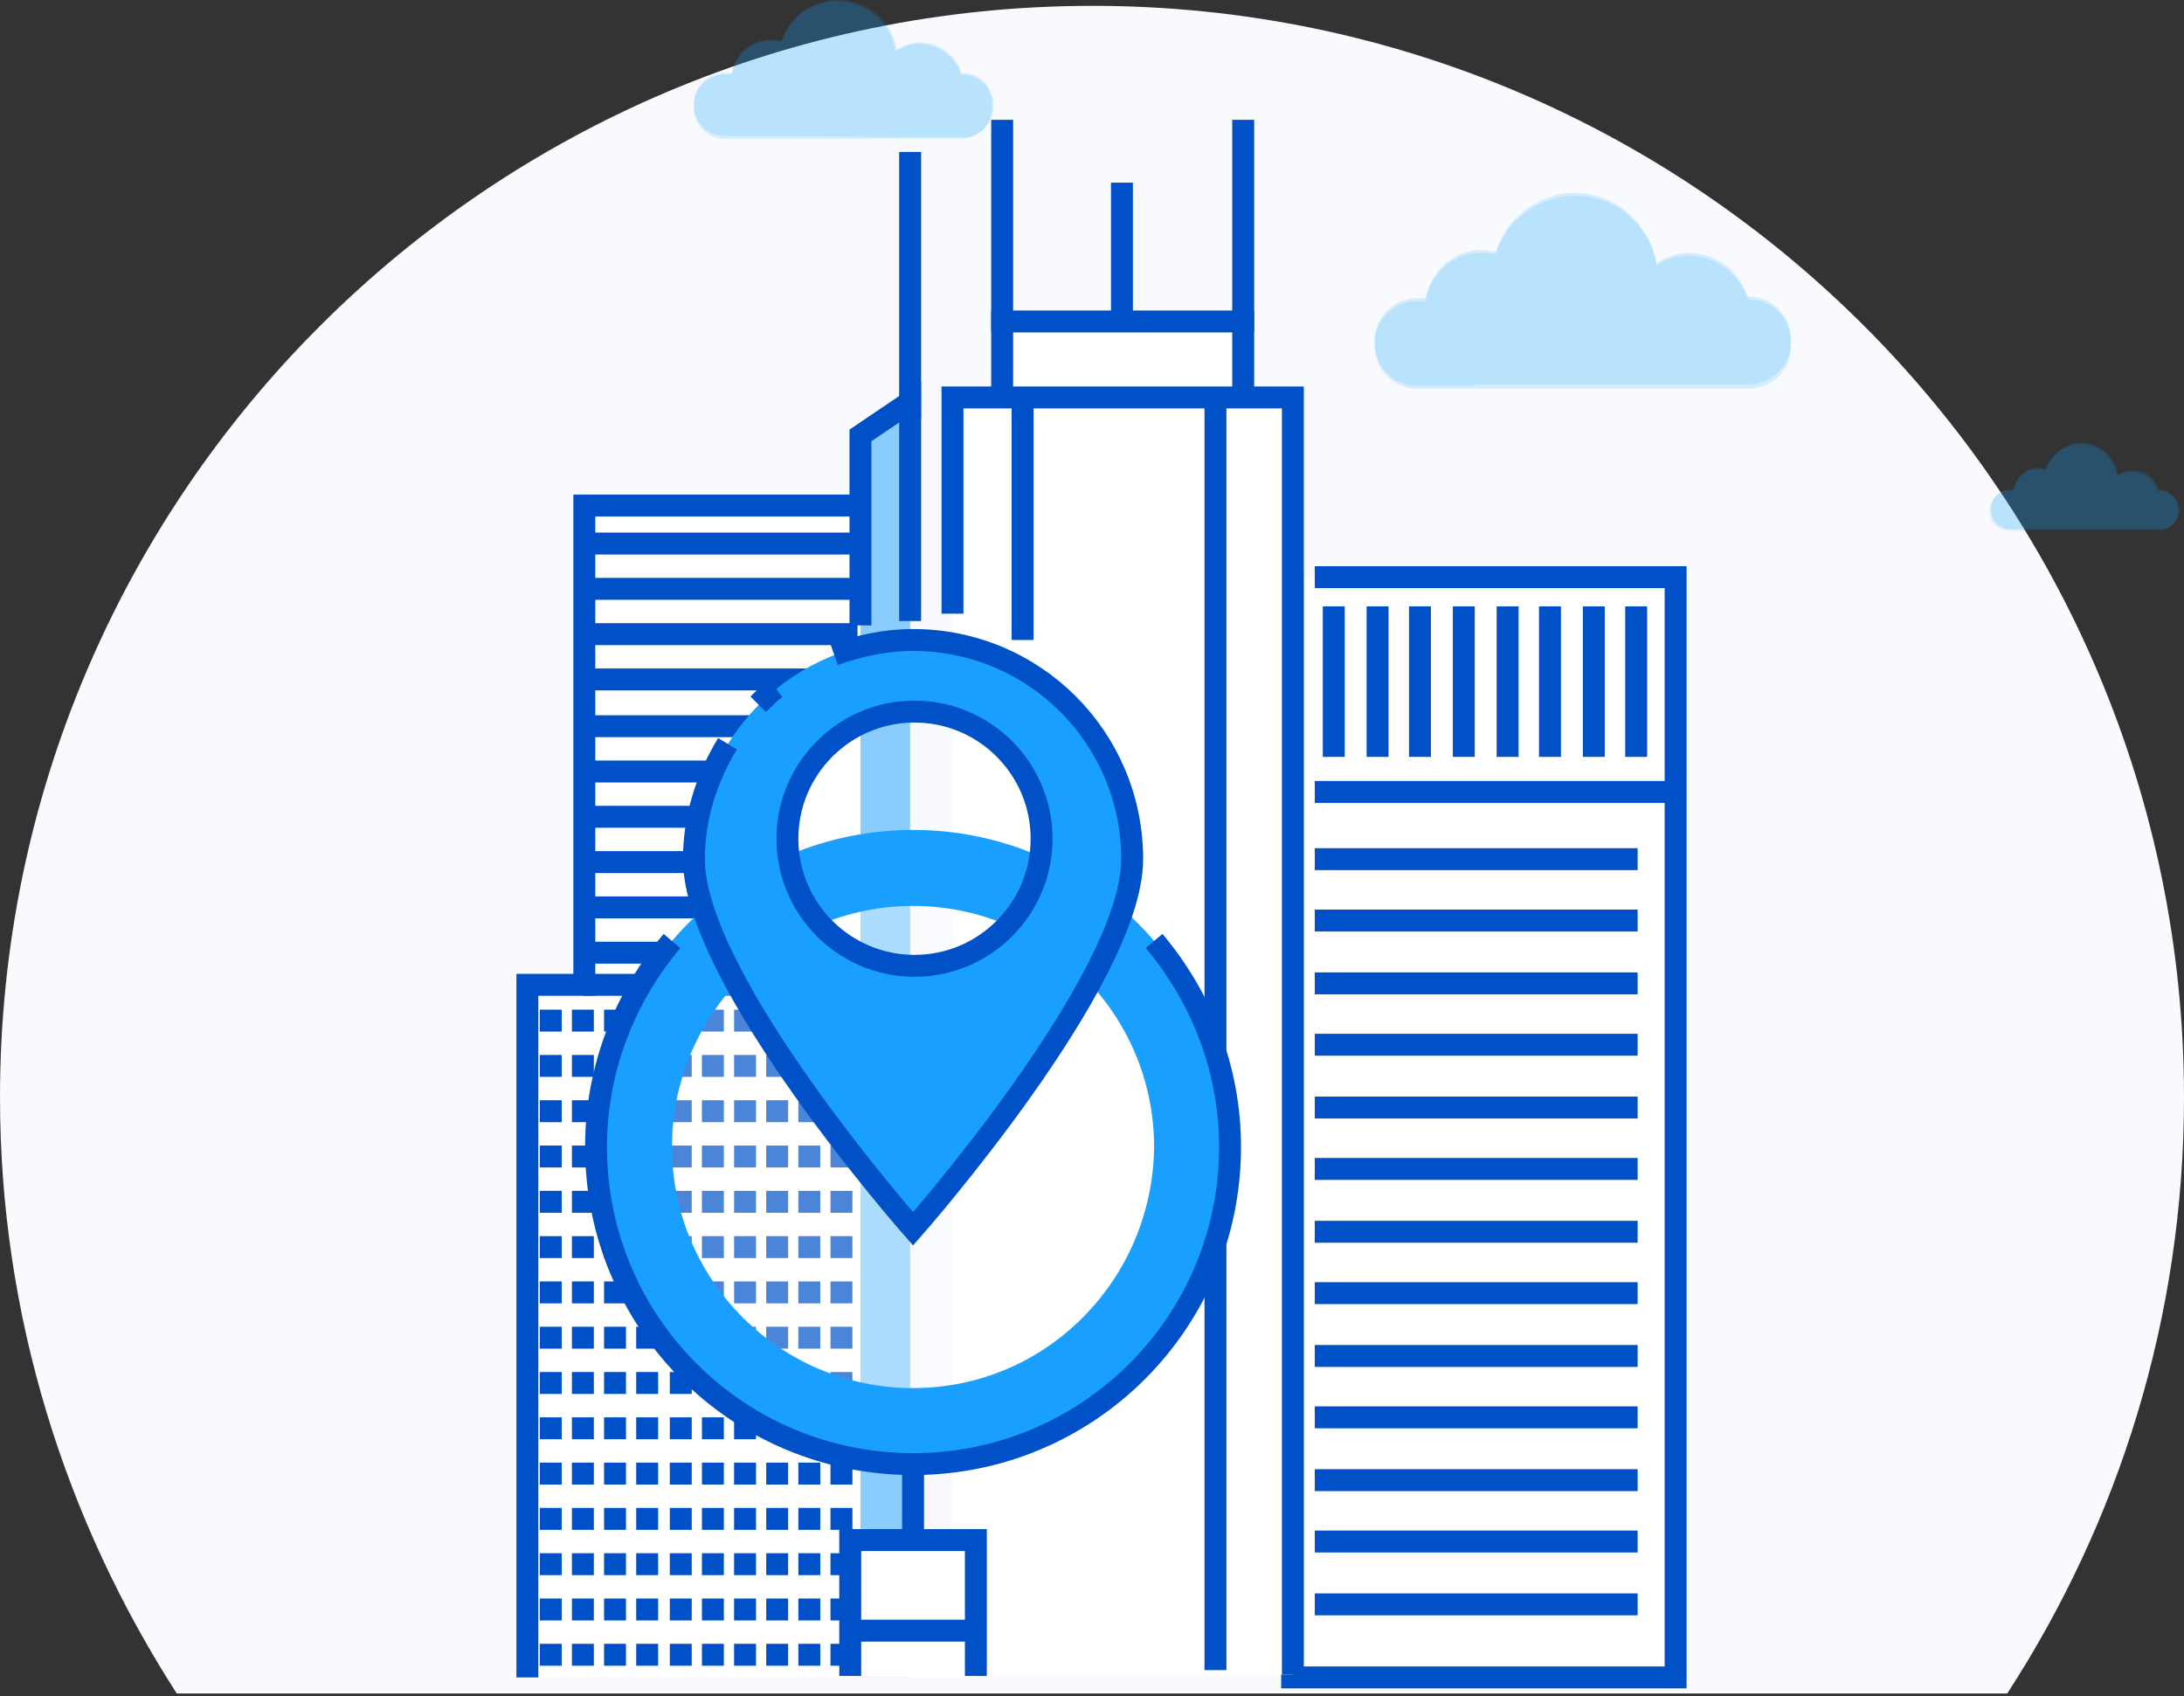 <?xml version="1.0" encoding="utf-8"?>
<!-- Generator: Adobe Illustrator 22.1.0, SVG Export Plug-In . SVG Version: 6.00 Build 0)  -->
<svg xmlns="http://www.w3.org/2000/svg" xmlns:xlink="http://www.w3.org/1999/xlink" x="0px" y="0px"
	 viewBox="0 0 149.5 116.1" style="enable-background:new 0 0 149.5 116.1;" xml:space="preserve">
<rect x="0" y="0" width="149.5" height="116.1" fill="#333333" stroke="none"/>
<style type="text/css">
	.buyer-0{fill:#F8FAFD;}
	.buyer-1{fill:#19A0FF;}
	.buyer-2{fill:#FFFFFF;}
	.buyer-3{fill:none;stroke:#0050c8;}
</style>
<path class="buyer-0 fill-gray-200" d="M74.8,0.4C33.5,0.4,0,33.9,0,75.1c0,15,4.5,29,12.1,40.8h125.3c7.6-11.7,12.1-25.7,12.1-40.8
	C149.5,33.9,116,0.4,74.8,0.4z"/>
<g id="XMLID_by142_">
	<path id="XMLID_by198_" class="buyer-1 fill-primary-lighter" opacity=".15" d="M119.7,20.5L119.7,20.5c-0.6-1.7-2.2-3-4.1-3c-0.8,0-1.6,0.2-2.2,0.7
		c-0.4-2.7-2.7-4.8-5.6-4.8c-2.5,0-4.7,1.7-5.4,4c-0.3-0.1-0.7-0.1-1-0.1c-1.9,0-3.5,1.4-3.8,3.3H97c-1.6,0-2.9,1.3-2.9,2.9v0.2
		c0,1.6,1.3,2.9,2.9,2.9h22.7c1.6,0,2.9-1.3,2.9-2.9v-0.2C122.6,21.8,121.3,20.5,119.7,20.5z"/>
	<path id="XMLID_by192_" class="buyer-1 fill-primary-lighter" opacity=".15" d="M101,26.4h-4c-1.6,0-2.9-1.3-2.9-2.9v-0.2c0-1.6,1.3-2.9,2.9-2.9h0.6
		c0.3-1.8,1.9-3.3,3.8-3.3c0.3,0,0.7,0.1,1,0.1c0.7-2.3,2.9-4,5.4-4c2.8,0,5.1,2.1,5.6,4.8c0.6-0.4,1.4-0.7,2.2-0.7
		c1.9,0,3.5,1.3,4,3h0.1c1.6,0,2.9,1.3,2.9,2.9v0.2c0,1.6-1.3,2.9-2.9,2.9h-4.4H101V26.4z"/>
</g>
<g id="XMLID_by179_">
	<path id="XMLID_by181_" class="buyer-1 fill-primary-lighter" opacity=".15" d="M65.8,5.1L65.8,5.1C65.4,3.9,64.2,3,62.9,3c-0.6,0-1.1,0.2-1.6,0.5c-0.3-1.9-2-3.4-4-3.4
		c-1.8,0-3.3,1.2-3.8,2.8c-0.2-0.1-0.5-0.1-0.7-0.1c-1.4,0-2.5,1-2.7,2.3h-0.5c-1.1,0-2.1,0.9-2.1,2.1v0.2c0,1.1,0.9,2.1,2.1,2.1
		h16.2c1.1,0,2.1-0.9,2.1-2.1V7.1C67.9,6,67,5.1,65.8,5.1z"/>
	<path id="XMLID_by180_" class="buyer-1 fill-primary-lighter" opacity=".15" d="M52.5,9.3h-2.9c-1.1,0-2.1-0.9-2.1-2.1V7.1C47.5,6,48.4,5,49.6,5h0.5
		c0.2-1.3,1.3-2.3,2.7-2.3c0.2,0,0.5,0,0.7,0.1C54,1.2,55.5,0,57.4,0c2,0,3.7,1.5,4,3.4c0.5-0.3,1-0.5,1.6-0.5
		c1.3,0,2.5,0.9,2.8,2.1h0.1C67,5,68,5.9,68,7.1v0.2c0,1.1-0.9,2.1-2.1,2.1h-3.1L52.5,9.3L52.5,9.3z"/>
</g>
<g id="XMLID_by176_">
	<path id="XMLID_by178_" class="buyer-1 fill-primary-lighter" opacity=".15" d="M147.8,33.5L147.8,33.5c-0.3-0.8-1-1.3-1.8-1.3c-0.4,0-0.7,0.1-1,0.3
		c-0.2-1.2-1.2-2.2-2.5-2.2c-1.1,0-2.1,0.8-2.4,1.8c-0.1,0-0.3-0.1-0.5-0.1c-0.9,0-1.6,0.6-1.7,1.5h-0.3c-0.7,0-1.3,0.6-1.3,1.3v0.1
		c0,0.7,0.6,1.3,1.3,1.3h10.3c0.7,0,1.3-0.6,1.3-1.3v-0.1C149.1,34.1,148.5,33.5,147.8,33.5z"/>
	<path id="XMLID_by177_" class="buyer-1 fill-primary-lighter" opacity=".15" d="M139.3,36.3h-1.8c-0.7,0-1.3-0.6-1.3-1.3v-0.1c0-0.7,0.6-1.3,1.3-1.3h0.3
		c0.1-0.8,0.9-1.5,1.7-1.5c0.2,0,0.3,0,0.5,0.1c0.3-1,1.3-1.8,2.4-1.8c1.3,0,2.3,0.9,2.5,2.2c0.3-0.2,0.6-0.3,1-0.3
		c0.9,0,1.6,0.6,1.8,1.3h0.1c0.7,0,1.3,0.6,1.3,1.3V35c0,0.7-0.6,1.3-1.3,1.3h-2H139.3z"/>
</g>
<g id="XMLID_by399_">
	<rect id="XMLID_by654_" x="87.7" y="39.5" class="buyer-2 fill-white" width="27" height="75.4"/>
	<rect id="XMLID_by653_" x="87.7" y="39.5" class="buyer-2 fill-white" width="27" height="14.7"/>
	<polyline id="XMLID_by59_" class="buyer-3 fill-none stroke-primary" stroke-width="1.5" stroke-miterlimit="10" points="90,39.5 114.7,39.5 114.7,114.8 87.7,114.8 	"/>
	<g id="XMLID_by650_">
		<line id="XMLID_by651_" class="buyer-3 fill-none stroke-primary" stroke-width="1.5" stroke-miterlimit="10" x1="90" y1="54.2" x2="114.7" y2="54.2"/>
	</g>
	<line id="XMLID_by645_" class="buyer-3 fill-none stroke-primary" stroke-width="1.5" stroke-miterlimit="10" x1="90" y1="58.8" x2="112.1" y2="58.8"/>
	<line id="XMLID_by86_" class="buyer-3 fill-none stroke-primary" stroke-width="1.5" stroke-miterlimit="10" x1="90" y1="63" x2="112.1" y2="63"/>
	<line id="XMLID_by107_" class="buyer-3 fill-none stroke-primary" stroke-width="1.5" stroke-miterlimit="10" x1="90" y1="67.3" x2="112.1" y2="67.3"/>
	<line id="XMLID_by108_" class="buyer-3 fill-none stroke-primary" stroke-width="1.5" stroke-miterlimit="10" x1="90" y1="71.5" x2="112.1" y2="71.5"/>
	<line id="XMLID_by110_" class="buyer-3 fill-none stroke-primary" stroke-width="1.5" stroke-miterlimit="10" x1="90" y1="75.8" x2="112.1" y2="75.8"/>
	<line id="XMLID_by111_" class="buyer-3 fill-none stroke-primary" stroke-width="1.5" stroke-miterlimit="10" x1="90" y1="80" x2="112.1" y2="80"/>
	<line id="XMLID_by113_" class="buyer-3 fill-none stroke-primary" stroke-width="1.5" stroke-miterlimit="10" x1="90" y1="84.3" x2="112.1" y2="84.3"/>
	<line id="XMLID_by114_" class="buyer-3 fill-none stroke-primary" stroke-width="1.5" stroke-miterlimit="10" x1="90" y1="88.5" x2="112.1" y2="88.5"/>
	<line id="XMLID_by115_" class="buyer-3 fill-none stroke-primary" stroke-width="1.5" stroke-miterlimit="10" x1="90" y1="92.8" x2="112.1" y2="92.8"/>
	<line id="XMLID_by117_" class="buyer-3 fill-none stroke-primary" stroke-width="1.5" stroke-miterlimit="10" x1="90" y1="97" x2="112.1" y2="97"/>
	<line id="XMLID_by118_" class="buyer-3 fill-none stroke-primary" stroke-width="1.5" stroke-miterlimit="10" x1="90" y1="101.3" x2="112.1" y2="101.3"/>
	<line id="XMLID_by119_" class="buyer-3 fill-none stroke-primary" stroke-width="1.5" stroke-miterlimit="10" x1="90" y1="105.5" x2="112.1" y2="105.5"/>
	<line id="XMLID_by121_" class="buyer-3 fill-none stroke-primary" stroke-width="1.5" stroke-miterlimit="10" x1="90" y1="109.8" x2="112.1" y2="109.8"/>
	<g id="XMLID_by405_">
		<line id="XMLID_by422_" class="buyer-3 fill-none stroke-primary" stroke-width="1.5" stroke-miterlimit="10" x1="91.3" y1="41.5" x2="91.3" y2="51.8"/>
		<line id="XMLID_by421_" class="buyer-3 fill-none stroke-primary" stroke-width="1.5" stroke-miterlimit="10" x1="94.3" y1="41.5" x2="94.3" y2="51.8"/>
		<line id="XMLID_by420_" class="buyer-3 fill-none stroke-primary" stroke-width="1.5" stroke-miterlimit="10" x1="97.2" y1="41.5" x2="97.2" y2="51.8"/>
		<line id="XMLID_by419_" class="buyer-3 fill-none stroke-primary" stroke-width="1.5" stroke-miterlimit="10" x1="100.2" y1="41.5" x2="100.2" y2="51.8"/>
		<line id="XMLID_by410_" class="buyer-3 fill-none stroke-primary" stroke-width="1.5" stroke-miterlimit="10" x1="103.2" y1="41.5" x2="103.2" y2="51.8"/>
		<line id="XMLID_by408_" class="buyer-3 fill-none stroke-primary" stroke-width="1.5" stroke-miterlimit="10" x1="106.1" y1="41.5" x2="106.1" y2="51.8"/>
		<line id="XMLID_by407_" class="buyer-3 fill-none stroke-primary" stroke-width="1.5" stroke-miterlimit="10" x1="109.1" y1="41.5" x2="109.1" y2="51.8"/>
		<line id="XMLID_by406_" class="buyer-3 fill-none stroke-primary" stroke-width="1.5" stroke-miterlimit="10" x1="112" y1="41.5" x2="112" y2="51.8"/>
	</g>
</g>
<g id="XMLID_by891_">
	<rect id="XMLID_by972_" x="68.6" y="22" class="buyer-2 fill-white" width="16.5" height="7.6"/>
	<rect id="XMLID_by970_" x="68.6" y="22" class="buyer-3 fill-none stroke-primary" stroke-width="1.5" stroke-miterlimit="10" width="16.5" height="7.6"/>
	<rect id="XMLID_by969_" x="65.2" y="27.2" class="buyer-2 fill-white" width="23.3" height="87.4"/>
	<line id="XMLID_by967_" class="buyer-3 fill-none stroke-primary" stroke-width="1.5" stroke-miterlimit="10" x1="68.6" y1="8.2" x2="68.6" y2="22.7"/>
	<line id="XMLID_by966_" class="buyer-3 fill-none stroke-primary" stroke-width="1.5" stroke-miterlimit="10" x1="85.1" y1="8.2" x2="85.1" y2="22.7"/>
	<line id="XMLID_by965_" class="buyer-3 fill-none stroke-primary" stroke-width="1.5" stroke-miterlimit="10" x1="76.8" y1="12.5" x2="76.8" y2="22"/>
	<polyline id="XMLID_by652_" class="buyer-3 fill-none stroke-primary" stroke-width="1.5" stroke-miterlimit="10" points="65.2,42 65.2,27.2 88.5,27.2 88.5,114.6 	"/>
	<line id="XMLID_by893_" class="buyer-3 fill-none stroke-primary" stroke-width="1.5" stroke-miterlimit="10" x1="70" y1="27.2" x2="70" y2="43.8"/>
	<line id="XMLID_by892_" class="buyer-3 fill-none stroke-primary" stroke-width="1.5" stroke-miterlimit="10" x1="83.2" y1="27.2" x2="83.2" y2="114.3"/>
</g>
<g id="XMLID_by655_">
	<polygon id="XMLID_by890_" class="buyer-2 fill-white" points="36.1,114.8 59,114.8 59,34.6 40,34.6 40,67.6 36.1,67.6 	"/>
	<polyline id="XMLID_by428_" class="buyer-3 fill-none stroke-primary" stroke-width="1.5" stroke-miterlimit="10" points="59,34.6 40,34.6 40,67.4 36.1,67.4 36.1,114.8 	"/>
	<polygon id="XMLID_by888_" class="buyer-1 fill-primary-lighter" opacity=".5" points="62.3,114.8 58.9,114.8 58.9,29.8 62.3,27.5 	"/>
	<polyline id="XMLID_by427_" class="buyer-3 fill-none stroke-primary" stroke-width="1.5" stroke-miterlimit="10" points="58.9,42.8 58.9,29.8 62.3,27.5 62.3,42.5 	"/>
	<line id="XMLID_by886_" class="buyer-3 fill-none stroke-primary" stroke-width="1.5" stroke-miterlimit="10" x1="62.3" y1="10.4" x2="62.3" y2="28.6"/>
	<line id="XMLID_by841_" class="buyer-3 fill-none stroke-primary" stroke-width="1.5" stroke-miterlimit="10" x1="39.9" y1="37.2" x2="58.7" y2="37.2"/>
	<line id="XMLID_by840_" class="buyer-3 fill-none stroke-primary" stroke-width="1.5" stroke-miterlimit="10" x1="39.9" y1="40.3" x2="58.7" y2="40.3"/>
	<line id="XMLID_by839_" class="buyer-3 fill-none stroke-primary" stroke-width="1.5" stroke-miterlimit="10" x1="39.9" y1="43.4" x2="58.7" y2="43.4"/>
	<line id="XMLID_by838_" class="buyer-3 fill-none stroke-primary" stroke-width="1.5" stroke-miterlimit="10" x1="39.9" y1="46.5" x2="58.7" y2="46.5"/>
	<line id="XMLID_by837_" class="buyer-3 fill-none stroke-primary" stroke-width="1.5" stroke-miterlimit="10" x1="39.9" y1="49.7" x2="58.7" y2="49.7"/>
	<line id="XMLID_by836_" class="buyer-3 fill-none stroke-primary" stroke-width="1.5" stroke-miterlimit="10" x1="39.9" y1="52.8" x2="51.2" y2="52.8"/>
	<line id="XMLID_by835_" class="buyer-3 fill-none stroke-primary" stroke-width="1.5" stroke-miterlimit="10" x1="39.9" y1="55.9" x2="51.2" y2="55.9"/>
	<line id="XMLID_by834_" class="buyer-3 fill-none stroke-primary" stroke-width="1.5" stroke-miterlimit="10" x1="39.9" y1="59" x2="49.2" y2="59"/>
	<line id="XMLID_by833_" class="buyer-3 fill-none stroke-primary" stroke-width="1.5" stroke-miterlimit="10" x1="39.9" y1="62.1" x2="48.2" y2="62.1"/>
	<line id="XMLID_by828_" class="buyer-3 fill-none stroke-primary" stroke-width="1.5" stroke-miterlimit="10" x1="39.9" y1="65.2" x2="58.7" y2="65.2"/>
	<line id="XMLID_by827_" class="buyer-3 fill-none stroke-primary" stroke-width="1.5" stroke-miterlimit="10" x1="39.9" y1="67.4" x2="58.7" y2="67.4"/>
	<g id="XMLID_by815_">
		<line id="XMLID_by826_" class="buyer-3 fill-none stroke-primary" stroke-width="1.5" stroke-miterlimit="10" x1="37.7" y1="69.1" x2="37.7" y2="70.6"/>
		<line id="XMLID_by825_" class="buyer-3 fill-none stroke-primary" stroke-width="1.5" stroke-miterlimit="10" x1="39.9" y1="69.1" x2="39.9" y2="70.6"/>
		<line id="XMLID_by824_" class="buyer-3 fill-none stroke-primary" stroke-width="1.5" stroke-miterlimit="10" x1="42.1" y1="69.1" x2="42.1" y2="70.6"/>
		<line id="XMLID_by823_" class="buyer-3 fill-none stroke-primary" stroke-width="1.5" stroke-miterlimit="10" x1="44.3" y1="69.1" x2="44.3" y2="70.6"/>
		<line id="XMLID_by822_" class="buyer-3 fill-none stroke-primary" stroke-width="1.5" stroke-miterlimit="10" x1="46.6" y1="69.1" x2="46.6" y2="70.6"/>
		<line id="XMLID_by821_" class="buyer-3 fill-none stroke-primary" stroke-width="1.5" stroke-miterlimit="10" x1="48.8" y1="69.1" x2="48.8" y2="70.6"/>
		<line id="XMLID_by820_" class="buyer-3 fill-none stroke-primary" stroke-width="1.5" stroke-miterlimit="10" x1="51" y1="69.1" x2="51" y2="70.6"/>
		<line id="XMLID_by819_" class="buyer-3 fill-none stroke-primary" stroke-width="1.5" stroke-miterlimit="10" x1="53.2" y1="69.1" x2="53.2" y2="70.6"/>
		<line id="XMLID_by818_" class="buyer-3 fill-none stroke-primary" stroke-width="1.5" stroke-miterlimit="10" x1="55.4" y1="69.1" x2="55.4" y2="70.6"/>
		<line id="XMLID_by816_" class="buyer-3 fill-none stroke-primary" stroke-width="1.5" stroke-miterlimit="10" x1="57.6" y1="69.1" x2="57.6" y2="70.6"/>
	</g>
	<g id="XMLID_by804_">
		<line id="XMLID_by814_" class="buyer-3 fill-none stroke-primary" stroke-width="1.5" stroke-miterlimit="10" x1="37.7" y1="72.2" x2="37.7" y2="73.7"/>
		<line id="XMLID_by813_" class="buyer-3 fill-none stroke-primary" stroke-width="1.5" stroke-miterlimit="10" x1="39.9" y1="72.2" x2="39.9" y2="73.7"/>
		<line id="XMLID_by812_" class="buyer-3 fill-none stroke-primary" stroke-width="1.5" stroke-miterlimit="10" x1="42.1" y1="72.2" x2="42.1" y2="73.7"/>
		<line id="XMLID_by811_" class="buyer-3 fill-none stroke-primary" stroke-width="1.5" stroke-miterlimit="10" x1="44.3" y1="72.2" x2="44.3" y2="73.7"/>
		<line id="XMLID_by810_" class="buyer-3 fill-none stroke-primary" stroke-width="1.5" stroke-miterlimit="10" x1="46.6" y1="72.2" x2="46.6" y2="73.7"/>
		<line id="XMLID_by809_" class="buyer-3 fill-none stroke-primary" stroke-width="1.5" stroke-miterlimit="10" x1="48.8" y1="72.2" x2="48.8" y2="73.7"/>
		<line id="XMLID_by808_" class="buyer-3 fill-none stroke-primary" stroke-width="1.5" stroke-miterlimit="10" x1="51" y1="72.2" x2="51" y2="73.7"/>
		<line id="XMLID_by807_" class="buyer-3 fill-none stroke-primary" stroke-width="1.5" stroke-miterlimit="10" x1="53.2" y1="72.2" x2="53.2" y2="73.7"/>
		<line id="XMLID_by806_" class="buyer-3 fill-none stroke-primary" stroke-width="1.5" stroke-miterlimit="10" x1="55.4" y1="72.2" x2="55.4" y2="73.7"/>
		<line id="XMLID_by805_" class="buyer-3 fill-none stroke-primary" stroke-width="1.5" stroke-miterlimit="10" x1="57.6" y1="72.2" x2="57.6" y2="73.7"/>
	</g>
	<g id="XMLID_by791_">
		<line id="XMLID_by802_" class="buyer-3 fill-none stroke-primary" stroke-width="1.5" stroke-miterlimit="10" x1="37.7" y1="75.3" x2="37.7" y2="76.8"/>
		<line id="XMLID_by801_" class="buyer-3 fill-none stroke-primary" stroke-width="1.5" stroke-miterlimit="10" x1="39.9" y1="75.3" x2="39.9" y2="76.8"/>
		<line id="XMLID_by800_" class="buyer-3 fill-none stroke-primary" stroke-width="1.5" stroke-miterlimit="10" x1="42.1" y1="75.3" x2="42.1" y2="76.8"/>
		<line id="XMLID_by799_" class="buyer-3 fill-none stroke-primary" stroke-width="1.5" stroke-miterlimit="10" x1="44.3" y1="75.3" x2="44.3" y2="76.8"/>
		<line id="XMLID_by798_" class="buyer-3 fill-none stroke-primary" stroke-width="1.5" stroke-miterlimit="10" x1="46.6" y1="75.3" x2="46.6" y2="76.8"/>
		<line id="XMLID_by797_" class="buyer-3 fill-none stroke-primary" stroke-width="1.5" stroke-miterlimit="10" x1="48.8" y1="75.3" x2="48.8" y2="76.8"/>
		<line id="XMLID_by796_" class="buyer-3 fill-none stroke-primary" stroke-width="1.5" stroke-miterlimit="10" x1="51" y1="75.3" x2="51" y2="76.8"/>
		<line id="XMLID_by795_" class="buyer-3 fill-none stroke-primary" stroke-width="1.5" stroke-miterlimit="10" x1="53.2" y1="75.3" x2="53.2" y2="76.8"/>
		<line id="XMLID_by794_" class="buyer-3 fill-none stroke-primary" stroke-width="1.5" stroke-miterlimit="10" x1="55.4" y1="75.3" x2="55.4" y2="76.8"/>
		<line id="XMLID_by793_" class="buyer-3 fill-none stroke-primary" stroke-width="1.5" stroke-miterlimit="10" x1="57.6" y1="75.3" x2="57.6" y2="76.8"/>
	</g>
	<g id="XMLID_by780_">
		<line id="XMLID_by790_" class="buyer-3 fill-none stroke-primary" stroke-width="1.5" stroke-miterlimit="10" x1="37.7" y1="78.4" x2="37.7" y2="79.9"/>
		<line id="XMLID_by789_" class="buyer-3 fill-none stroke-primary" stroke-width="1.5" stroke-miterlimit="10" x1="39.9" y1="78.4" x2="39.9" y2="79.9"/>
		<line id="XMLID_by788_" class="buyer-3 fill-none stroke-primary" stroke-width="1.5" stroke-miterlimit="10" x1="42.1" y1="78.4" x2="42.1" y2="79.9"/>
		<line id="XMLID_by787_" class="buyer-3 fill-none stroke-primary" stroke-width="1.5" stroke-miterlimit="10" x1="44.3" y1="78.4" x2="44.3" y2="79.9"/>
		<line id="XMLID_by786_" class="buyer-3 fill-none stroke-primary" stroke-width="1.5" stroke-miterlimit="10" x1="46.6" y1="78.4" x2="46.6" y2="79.9"/>
		<line id="XMLID_by785_" class="buyer-3 fill-none stroke-primary" stroke-width="1.5" stroke-miterlimit="10" x1="48.8" y1="78.4" x2="48.8" y2="79.9"/>
		<line id="XMLID_by784_" class="buyer-3 fill-none stroke-primary" stroke-width="1.5" stroke-miterlimit="10" x1="51" y1="78.4" x2="51" y2="79.9"/>
		<line id="XMLID_by783_" class="buyer-3 fill-none stroke-primary" stroke-width="1.5" stroke-miterlimit="10" x1="53.2" y1="78.4" x2="53.2" y2="79.9"/>
		<line id="XMLID_by782_" class="buyer-3 fill-none stroke-primary" stroke-width="1.5" stroke-miterlimit="10" x1="55.4" y1="78.4" x2="55.4" y2="79.9"/>
		<line id="XMLID_by781_" class="buyer-3 fill-none stroke-primary" stroke-width="1.5" stroke-miterlimit="10" x1="57.6" y1="78.4" x2="57.6" y2="79.9"/>
	</g>
	<g id="XMLID_by768_">
		<line id="XMLID_by779_" class="buyer-3 fill-none stroke-primary" stroke-width="1.5" stroke-miterlimit="10" x1="37.7" y1="81.5" x2="37.7" y2="83"/>
		<line id="XMLID_by777_" class="buyer-3 fill-none stroke-primary" stroke-width="1.5" stroke-miterlimit="10" x1="39.9" y1="81.5" x2="39.9" y2="83"/>
		<line id="XMLID_by776_" class="buyer-3 fill-none stroke-primary" stroke-width="1.5" stroke-miterlimit="10" x1="42.1" y1="81.5" x2="42.1" y2="83"/>
		<line id="XMLID_by775_" class="buyer-3 fill-none stroke-primary" stroke-width="1.5" stroke-miterlimit="10" x1="44.3" y1="81.5" x2="44.3" y2="83"/>
		<line id="XMLID_by774_" class="buyer-3 fill-none stroke-primary" stroke-width="1.5" stroke-miterlimit="10" x1="46.6" y1="81.5" x2="46.6" y2="83"/>
		<line id="XMLID_by773_" class="buyer-3 fill-none stroke-primary" stroke-width="1.5" stroke-miterlimit="10" x1="48.8" y1="81.5" x2="48.8" y2="83"/>
		<line id="XMLID_by772_" class="buyer-3 fill-none stroke-primary" stroke-width="1.5" stroke-miterlimit="10" x1="51" y1="81.5" x2="51" y2="83"/>
		<line id="XMLID_by771_" class="buyer-3 fill-none stroke-primary" stroke-width="1.5" stroke-miterlimit="10" x1="53.2" y1="81.5" x2="53.2" y2="83"/>
		<line id="XMLID_by770_" class="buyer-3 fill-none stroke-primary" stroke-width="1.5" stroke-miterlimit="10" x1="55.4" y1="81.5" x2="55.4" y2="83"/>
		<line id="XMLID_by769_" class="buyer-3 fill-none stroke-primary" stroke-width="1.5" stroke-miterlimit="10" x1="57.6" y1="81.5" x2="57.6" y2="83"/>
	</g>
	<g id="XMLID_by757_">
		<line id="XMLID_by767_" class="buyer-3 fill-none stroke-primary" stroke-width="1.5" stroke-miterlimit="10" x1="37.7" y1="84.6" x2="37.7" y2="86.1"/>
		<line id="XMLID_by766_" class="buyer-3 fill-none stroke-primary" stroke-width="1.5" stroke-miterlimit="10" x1="39.9" y1="84.6" x2="39.9" y2="86.1"/>
		<line id="XMLID_by765_" class="buyer-3 fill-none stroke-primary" stroke-width="1.5" stroke-miterlimit="10" x1="42.1" y1="84.6" x2="42.1" y2="86.1"/>
		<line id="XMLID_by764_" class="buyer-3 fill-none stroke-primary" stroke-width="1.5" stroke-miterlimit="10" x1="44.3" y1="84.6" x2="44.3" y2="86.1"/>
		<line id="XMLID_by763_" class="buyer-3 fill-none stroke-primary" stroke-width="1.5" stroke-miterlimit="10" x1="46.6" y1="84.6" x2="46.6" y2="86.1"/>
		<line id="XMLID_by762_" class="buyer-3 fill-none stroke-primary" stroke-width="1.5" stroke-miterlimit="10" x1="48.8" y1="84.6" x2="48.8" y2="86.1"/>
		<line id="XMLID_by761_" class="buyer-3 fill-none stroke-primary" stroke-width="1.5" stroke-miterlimit="10" x1="51" y1="84.6" x2="51" y2="86.1"/>
		<line id="XMLID_by760_" class="buyer-3 fill-none stroke-primary" stroke-width="1.5" stroke-miterlimit="10" x1="53.2" y1="84.6" x2="53.2" y2="86.1"/>
		<line id="XMLID_by759_" class="buyer-3 fill-none stroke-primary" stroke-width="1.5" stroke-miterlimit="10" x1="55.4" y1="84.6" x2="55.4" y2="86.1"/>
		<line id="XMLID_by758_" class="buyer-3 fill-none stroke-primary" stroke-width="1.5" stroke-miterlimit="10" x1="57.6" y1="84.6" x2="57.6" y2="86.1"/>
	</g>
	<g id="XMLID_by746_">
		<line id="XMLID_by756_" class="buyer-3 fill-none stroke-primary" stroke-width="1.5" stroke-miterlimit="10" x1="37.7" y1="87.7" x2="37.7" y2="89.2"/>
		<line id="XMLID_by755_" class="buyer-3 fill-none stroke-primary" stroke-width="1.5" stroke-miterlimit="10" x1="39.9" y1="87.7" x2="39.9" y2="89.2"/>
		<line id="XMLID_by754_" class="buyer-3 fill-none stroke-primary" stroke-width="1.5" stroke-miterlimit="10" x1="42.1" y1="87.7" x2="42.1" y2="89.2"/>
		<line id="XMLID_by753_" class="buyer-3 fill-none stroke-primary" stroke-width="1.5" stroke-miterlimit="10" x1="44.3" y1="87.7" x2="44.3" y2="89.2"/>
		<line id="XMLID_by752_" class="buyer-3 fill-none stroke-primary" stroke-width="1.5" stroke-miterlimit="10" x1="46.6" y1="87.7" x2="46.6" y2="89.2"/>
		<line id="XMLID_by751_" class="buyer-3 fill-none stroke-primary" stroke-width="1.5" stroke-miterlimit="10" x1="48.8" y1="87.7" x2="48.8" y2="89.2"/>
		<line id="XMLID_by750_" class="buyer-3 fill-none stroke-primary" stroke-width="1.5" stroke-miterlimit="10" x1="51" y1="87.7" x2="51" y2="89.2"/>
		<line id="XMLID_by749_" class="buyer-3 fill-none stroke-primary" stroke-width="1.5" stroke-miterlimit="10" x1="53.2" y1="87.7" x2="53.2" y2="89.2"/>
		<line id="XMLID_by748_" class="buyer-3 fill-none stroke-primary" stroke-width="1.5" stroke-miterlimit="10" x1="55.4" y1="87.7" x2="55.4" y2="89.2"/>
		<line id="XMLID_by747_" class="buyer-3 fill-none stroke-primary" stroke-width="1.5" stroke-miterlimit="10" x1="57.6" y1="87.7" x2="57.6" y2="89.2"/>
	</g>
	<g id="XMLID_by735_">
		<line id="XMLID_by745_" class="buyer-3 fill-none stroke-primary" stroke-width="1.5" stroke-miterlimit="10" x1="37.7" y1="90.8" x2="37.7" y2="92.3"/>
		<line id="XMLID_by744_" class="buyer-3 fill-none stroke-primary" stroke-width="1.5" stroke-miterlimit="10" x1="39.9" y1="90.8" x2="39.9" y2="92.3"/>
		<line id="XMLID_by743_" class="buyer-3 fill-none stroke-primary" stroke-width="1.5" stroke-miterlimit="10" x1="42.1" y1="90.8" x2="42.1" y2="92.3"/>
		<line id="XMLID_by742_" class="buyer-3 fill-none stroke-primary" stroke-width="1.5" stroke-miterlimit="10" x1="44.3" y1="90.8" x2="44.3" y2="92.3"/>
		<line id="XMLID_by741_" class="buyer-3 fill-none stroke-primary" stroke-width="1.5" stroke-miterlimit="10" x1="46.6" y1="90.8" x2="46.6" y2="92.3"/>
		<line id="XMLID_by740_" class="buyer-3 fill-none stroke-primary" stroke-width="1.5" stroke-miterlimit="10" x1="48.8" y1="90.8" x2="48.8" y2="92.3"/>
		<line id="XMLID_by739_" class="buyer-3 fill-none stroke-primary" stroke-width="1.5" stroke-miterlimit="10" x1="51" y1="90.8" x2="51" y2="92.3"/>
		<line id="XMLID_by738_" class="buyer-3 fill-none stroke-primary" stroke-width="1.5" stroke-miterlimit="10" x1="53.2" y1="90.8" x2="53.2" y2="92.3"/>
		<line id="XMLID_by737_" class="buyer-3 fill-none stroke-primary" stroke-width="1.5" stroke-miterlimit="10" x1="55.4" y1="90.8" x2="55.4" y2="92.3"/>
		<line id="XMLID_by736_" class="buyer-3 fill-none stroke-primary" stroke-width="1.5" stroke-miterlimit="10" x1="57.6" y1="90.8" x2="57.6" y2="92.3"/>
	</g>
	<g id="XMLID_by724_">
		<line id="XMLID_by734_" class="buyer-3 fill-none stroke-primary" stroke-width="1.5" stroke-miterlimit="10" x1="37.7" y1="93.9" x2="37.7" y2="95.4"/>
		<line id="XMLID_by733_" class="buyer-3 fill-none stroke-primary" stroke-width="1.5" stroke-miterlimit="10" x1="39.9" y1="93.9" x2="39.9" y2="95.4"/>
		<line id="XMLID_by732_" class="buyer-3 fill-none stroke-primary" stroke-width="1.5" stroke-miterlimit="10" x1="42.1" y1="93.9" x2="42.1" y2="95.4"/>
		<line id="XMLID_by731_" class="buyer-3 fill-none stroke-primary" stroke-width="1.5" stroke-miterlimit="10" x1="44.3" y1="93.9" x2="44.3" y2="95.4"/>
		<line id="XMLID_by730_" class="buyer-3 fill-none stroke-primary" stroke-width="1.5" stroke-miterlimit="10" x1="46.6" y1="93.9" x2="46.6" y2="95.4"/>
		<line id="XMLID_by729_" class="buyer-3 fill-none stroke-primary" stroke-width="1.5" stroke-miterlimit="10" x1="48.8" y1="93.9" x2="48.8" y2="95.4"/>
		<line id="XMLID_by728_" class="buyer-3 fill-none stroke-primary" stroke-width="1.5" stroke-miterlimit="10" x1="51" y1="93.9" x2="51" y2="95.4"/>
		<line id="XMLID_by727_" class="buyer-3 fill-none stroke-primary" stroke-width="1.5" stroke-miterlimit="10" x1="53.2" y1="93.9" x2="53.2" y2="95.4"/>
		<line id="XMLID_by726_" class="buyer-3 fill-none stroke-primary" stroke-width="1.5" stroke-miterlimit="10" x1="55.4" y1="93.9" x2="55.4" y2="95.4"/>
		<line id="XMLID_by725_" class="buyer-3 fill-none stroke-primary" stroke-width="1.5" stroke-miterlimit="10" x1="57.6" y1="93.9" x2="57.6" y2="95.4"/>
	</g>
	<g id="XMLID_by713_">
		<line id="XMLID_by723_" class="buyer-3 fill-none stroke-primary" stroke-width="1.5" stroke-miterlimit="10" x1="37.7" y1="97" x2="37.7" y2="98.5"/>
		<line id="XMLID_by722_" class="buyer-3 fill-none stroke-primary" stroke-width="1.5" stroke-miterlimit="10" x1="39.9" y1="97" x2="39.9" y2="98.5"/>
		<line id="XMLID_by721_" class="buyer-3 fill-none stroke-primary" stroke-width="1.5" stroke-miterlimit="10" x1="42.1" y1="97" x2="42.1" y2="98.5"/>
		<line id="XMLID_by720_" class="buyer-3 fill-none stroke-primary" stroke-width="1.5" stroke-miterlimit="10" x1="44.3" y1="97" x2="44.3" y2="98.5"/>
		<line id="XMLID_by719_" class="buyer-3 fill-none stroke-primary" stroke-width="1.5" stroke-miterlimit="10" x1="46.6" y1="97" x2="46.6" y2="98.5"/>
		<line id="XMLID_by718_" class="buyer-3 fill-none stroke-primary" stroke-width="1.5" stroke-miterlimit="10" x1="48.8" y1="97" x2="48.8" y2="98.5"/>
		<line id="XMLID_by717_" class="buyer-3 fill-none stroke-primary" stroke-width="1.5" stroke-miterlimit="10" x1="51" y1="97" x2="51" y2="98.5"/>
		<line id="XMLID_by716_" class="buyer-3 fill-none stroke-primary" stroke-width="1.5" stroke-miterlimit="10" x1="53.2" y1="97" x2="53.2" y2="98.5"/>
		<line id="XMLID_by715_" class="buyer-3 fill-none stroke-primary" stroke-width="1.5" stroke-miterlimit="10" x1="55.4" y1="97" x2="55.4" y2="98.5"/>
		<line id="XMLID_by714_" class="buyer-3 fill-none stroke-primary" stroke-width="1.5" stroke-miterlimit="10" x1="57.6" y1="97" x2="57.6" y2="98.5"/>
	</g>
	<g id="XMLID_by700_">
		<line id="XMLID_by712_" class="buyer-3 fill-none stroke-primary" stroke-width="1.5" stroke-miterlimit="10" x1="37.7" y1="100.1" x2="37.7" y2="101.6"/>
		<line id="XMLID_by711_" class="buyer-3 fill-none stroke-primary" stroke-width="1.5" stroke-miterlimit="10" x1="39.9" y1="100.1" x2="39.9" y2="101.6"/>
		<line id="XMLID_by709_" class="buyer-3 fill-none stroke-primary" stroke-width="1.5" stroke-miterlimit="10" x1="42.1" y1="100.1" x2="42.1" y2="101.6"/>
		<line id="XMLID_by708_" class="buyer-3 fill-none stroke-primary" stroke-width="1.5" stroke-miterlimit="10" x1="44.3" y1="100.1" x2="44.3" y2="101.6"/>
		<line id="XMLID_by707_" class="buyer-3 fill-none stroke-primary" stroke-width="1.5" stroke-miterlimit="10" x1="46.6" y1="100.1" x2="46.6" y2="101.6"/>
		<line id="XMLID_by706_" class="buyer-3 fill-none stroke-primary" stroke-width="1.5" stroke-miterlimit="10" x1="48.8" y1="100.1" x2="48.8" y2="101.6"/>
		<line id="XMLID_by705_" class="buyer-3 fill-none stroke-primary" stroke-width="1.5" stroke-miterlimit="10" x1="51" y1="100.1" x2="51" y2="101.6"/>
		<line id="XMLID_by703_" class="buyer-3 fill-none stroke-primary" stroke-width="1.5" stroke-miterlimit="10" x1="53.2" y1="100.1" x2="53.2" y2="101.6"/>
		<line id="XMLID_by702_" class="buyer-3 fill-none stroke-primary" stroke-width="1.5" stroke-miterlimit="10" x1="55.4" y1="100.1" x2="55.4" y2="101.6"/>
		<line id="XMLID_by701_" class="buyer-3 fill-none stroke-primary" stroke-width="1.5" stroke-miterlimit="10" x1="57.6" y1="100.1" x2="57.6" y2="101.6"/>
	</g>
	<g id="XMLID_by689_">
		<line id="XMLID_by699_" class="buyer-3 fill-none stroke-primary" stroke-width="1.5" stroke-miterlimit="10" x1="37.7" y1="103.2" x2="37.7" y2="104.7"/>
		<line id="XMLID_by698_" class="buyer-3 fill-none stroke-primary" stroke-width="1.5" stroke-miterlimit="10" x1="39.9" y1="103.2" x2="39.9" y2="104.7"/>
		<line id="XMLID_by697_" class="buyer-3 fill-none stroke-primary" stroke-width="1.5" stroke-miterlimit="10" x1="42.1" y1="103.2" x2="42.1" y2="104.7"/>
		<line id="XMLID_by696_" class="buyer-3 fill-none stroke-primary" stroke-width="1.5" stroke-miterlimit="10" x1="44.3" y1="103.2" x2="44.3" y2="104.7"/>
		<line id="XMLID_by695_" class="buyer-3 fill-none stroke-primary" stroke-width="1.5" stroke-miterlimit="10" x1="46.6" y1="103.2" x2="46.6" y2="104.7"/>
		<line id="XMLID_by694_" class="buyer-3 fill-none stroke-primary" stroke-width="1.5" stroke-miterlimit="10" x1="48.8" y1="103.2" x2="48.8" y2="104.7"/>
		<line id="XMLID_by693_" class="buyer-3 fill-none stroke-primary" stroke-width="1.5" stroke-miterlimit="10" x1="51" y1="103.2" x2="51" y2="104.7"/>
		<line id="XMLID_by692_" class="buyer-3 fill-none stroke-primary" stroke-width="1.5" stroke-miterlimit="10" x1="53.2" y1="103.2" x2="53.2" y2="104.7"/>
		<line id="XMLID_by691_" class="buyer-3 fill-none stroke-primary" stroke-width="1.5" stroke-miterlimit="10" x1="55.4" y1="103.2" x2="55.4" y2="104.7"/>
		<line id="XMLID_by690_" class="buyer-3 fill-none stroke-primary" stroke-width="1.5" stroke-miterlimit="10" x1="57.6" y1="103.2" x2="57.6" y2="104.7"/>
	</g>
	<g id="XMLID_by678_">
		<line id="XMLID_by688_" class="buyer-3 fill-none stroke-primary" stroke-width="1.5" stroke-miterlimit="10" x1="37.7" y1="106.3" x2="37.7" y2="107.8"/>
		<line id="XMLID_by687_" class="buyer-3 fill-none stroke-primary" stroke-width="1.5" stroke-miterlimit="10" x1="39.9" y1="106.3" x2="39.9" y2="107.8"/>
		<line id="XMLID_by686_" class="buyer-3 fill-none stroke-primary" stroke-width="1.5" stroke-miterlimit="10" x1="42.1" y1="106.3" x2="42.1" y2="107.8"/>
		<line id="XMLID_by685_" class="buyer-3 fill-none stroke-primary" stroke-width="1.5" stroke-miterlimit="10" x1="44.3" y1="106.3" x2="44.3" y2="107.8"/>
		<line id="XMLID_by684_" class="buyer-3 fill-none stroke-primary" stroke-width="1.5" stroke-miterlimit="10" x1="46.6" y1="106.3" x2="46.6" y2="107.8"/>
		<line id="XMLID_by683_" class="buyer-3 fill-none stroke-primary" stroke-width="1.5" stroke-miterlimit="10" x1="48.8" y1="106.3" x2="48.8" y2="107.8"/>
		<line id="XMLID_by682_" class="buyer-3 fill-none stroke-primary" stroke-width="1.5" stroke-miterlimit="10" x1="51" y1="106.3" x2="51" y2="107.8"/>
		<line id="XMLID_by681_" class="buyer-3 fill-none stroke-primary" stroke-width="1.5" stroke-miterlimit="10" x1="53.2" y1="106.3" x2="53.2" y2="107.8"/>
		<line id="XMLID_by680_" class="buyer-3 fill-none stroke-primary" stroke-width="1.5" stroke-miterlimit="10" x1="55.4" y1="106.3" x2="55.4" y2="107.8"/>
		<line id="XMLID_by679_" class="buyer-3 fill-none stroke-primary" stroke-width="1.5" stroke-miterlimit="10" x1="57.6" y1="106.3" x2="57.6" y2="107.8"/>
	</g>
	<g id="XMLID_by667_">
		<line id="XMLID_by677_" class="buyer-3 fill-none stroke-primary" stroke-width="1.5" stroke-miterlimit="10" x1="37.7" y1="109.4" x2="37.7" y2="110.9"/>
		<line id="XMLID_by676_" class="buyer-3 fill-none stroke-primary" stroke-width="1.5" stroke-miterlimit="10" x1="39.9" y1="109.4" x2="39.9" y2="110.9"/>
		<line id="XMLID_by675_" class="buyer-3 fill-none stroke-primary" stroke-width="1.5" stroke-miterlimit="10" x1="42.1" y1="109.4" x2="42.1" y2="110.9"/>
		<line id="XMLID_by674_" class="buyer-3 fill-none stroke-primary" stroke-width="1.5" stroke-miterlimit="10" x1="44.3" y1="109.4" x2="44.3" y2="110.9"/>
		<line id="XMLID_by673_" class="buyer-3 fill-none stroke-primary" stroke-width="1.5" stroke-miterlimit="10" x1="46.6" y1="109.4" x2="46.6" y2="110.9"/>
		<line id="XMLID_by672_" class="buyer-3 fill-none stroke-primary" stroke-width="1.5" stroke-miterlimit="10" x1="48.8" y1="109.4" x2="48.8" y2="110.9"/>
		<line id="XMLID_by671_" class="buyer-3 fill-none stroke-primary" stroke-width="1.5" stroke-miterlimit="10" x1="51" y1="109.4" x2="51" y2="110.9"/>
		<line id="XMLID_by670_" class="buyer-3 fill-none stroke-primary" stroke-width="1.5" stroke-miterlimit="10" x1="53.2" y1="109.4" x2="53.2" y2="110.9"/>
		<line id="XMLID_by669_" class="buyer-3 fill-none stroke-primary" stroke-width="1.5" stroke-miterlimit="10" x1="55.4" y1="109.4" x2="55.4" y2="110.9"/>
		<line id="XMLID_by668_" class="buyer-3 fill-none stroke-primary" stroke-width="1.5" stroke-miterlimit="10" x1="57.6" y1="109.4" x2="57.6" y2="110.9"/>
	</g>
	<g id="XMLID_by656_">
		<line id="XMLID_by666_" class="buyer-3 fill-none stroke-primary" stroke-width="1.5" stroke-miterlimit="10" x1="37.7" y1="112.5" x2="37.7" y2="114"/>
		<line id="XMLID_by665_" class="buyer-3 fill-none stroke-primary" stroke-width="1.5" stroke-miterlimit="10" x1="39.9" y1="112.5" x2="39.9" y2="114"/>
		<line id="XMLID_by664_" class="buyer-3 fill-none stroke-primary" stroke-width="1.5" stroke-miterlimit="10" x1="42.1" y1="112.5" x2="42.1" y2="114"/>
		<line id="XMLID_by663_" class="buyer-3 fill-none stroke-primary" stroke-width="1.5" stroke-miterlimit="10" x1="44.3" y1="112.5" x2="44.3" y2="114"/>
		<line id="XMLID_by662_" class="buyer-3 fill-none stroke-primary" stroke-width="1.5" stroke-miterlimit="10" x1="46.6" y1="112.5" x2="46.6" y2="114"/>
		<line id="XMLID_by661_" class="buyer-3 fill-none stroke-primary" stroke-width="1.5" stroke-miterlimit="10" x1="48.8" y1="112.5" x2="48.8" y2="114"/>
		<line id="XMLID_by660_" class="buyer-3 fill-none stroke-primary" stroke-width="1.5" stroke-miterlimit="10" x1="51" y1="112.5" x2="51" y2="114"/>
		<line id="XMLID_by659_" class="buyer-3 fill-none stroke-primary" stroke-width="1.5" stroke-miterlimit="10" x1="53.2" y1="112.5" x2="53.2" y2="114"/>
		<line id="XMLID_by658_" class="buyer-3 fill-none stroke-primary" stroke-width="1.5" stroke-miterlimit="10" x1="55.4" y1="112.5" x2="55.4" y2="114"/>
		<line id="XMLID_by657_" class="buyer-3 fill-none stroke-primary" stroke-width="1.5" stroke-miterlimit="10" x1="57.6" y1="112.5" x2="57.6" y2="114"/>
	</g>
</g>
<g id="XMLID_by435_">
	<circle id="XMLID_by842_" class="buyer-2 fill-white" opacity=".3" cx="62.6" cy="78.5" r="19"/>
	<line id="XMLID_by512_" class="buyer-3 fill-none stroke-primary" stroke-width="1.5" stroke-miterlimit="10" x1="62.5" y1="99.1" x2="62.5" y2="108.1"/>
	<path id="XMLID_by509_" class="buyer-1 fill-primary-lighter" d="M62.5,56.8c-12,0-21.7,9.7-21.7,21.7s9.7,21.7,21.7,21.7s21.7-9.7,21.7-21.7
		S74.5,56.8,62.5,56.8z M62.5,95C53.4,95,46,87.6,46,78.5S53.4,62,62.5,62S79,69.4,79,78.5C78.9,87.6,71.6,95,62.5,95z"/>
	<path id="XMLID_by57_" class="buyer-3 fill-none stroke-primary" stroke-width="1.5" stroke-miterlimit="10" d="M46,64.4c-3.2,3.8-5.2,8.7-5.2,14.1c0,12,9.7,21.7,21.7,21.7s21.7-9.7,21.7-21.7
		c0-5.4-2-10.3-5.2-14.1"/>
	<rect id="XMLID_by506_" x="58.2" y="105.4" class="buyer-2 fill-white" width="8.6" height="9.4"/>
	<polyline id="XMLID_by56_" class="buyer-3 fill-none stroke-primary" stroke-width="1.5" stroke-miterlimit="10" points="66.8,114.7 66.8,105.4 58.2,105.4 58.2,114.7 	"/>
	<line id="XMLID_by54_" class="buyer-3 fill-none stroke-primary" stroke-width="1.5" stroke-miterlimit="10" x1="58" y1="111.6" x2="67" y2="111.6"/>
	<path id="XMLID_by412_" class="buyer-1 fill-primary-lighter" d="M62.6,43.8c-8.3,0-15,6.7-15,15s15,25.3,15,25.3s15-17,15-25.3S70.9,43.8,62.6,43.8z
		 M62.6,66.1c-4.8,0-8.7-3.9-8.7-8.7s3.9-8.7,8.7-8.7s8.7,3.9,8.7,8.7C71.3,62.2,67.4,66.1,62.6,66.1z"/>
	<path id="XMLID_by45_" class="buyer-3 fill-none stroke-primary" stroke-width="1.5" stroke-miterlimit="10" d="M49.8,50.9c-1.4,2.3-2.3,5-2.3,7.9c0,8.3,15,25.3,15,25.3s15-17,15-25.3s-6.7-15-15-15
		c-1.9,0-3.7,0.4-5.4,1 M53.1,47.1c-0.4,0.3-0.8,0.7-1.2,1.1 M62.6,66.1c-4.8,0-8.7-3.9-8.7-8.7s3.9-8.7,8.7-8.7s8.7,3.9,8.7,8.7
		C71.3,62.2,67.4,66.1,62.6,66.1z"/>
</g>
</svg>
